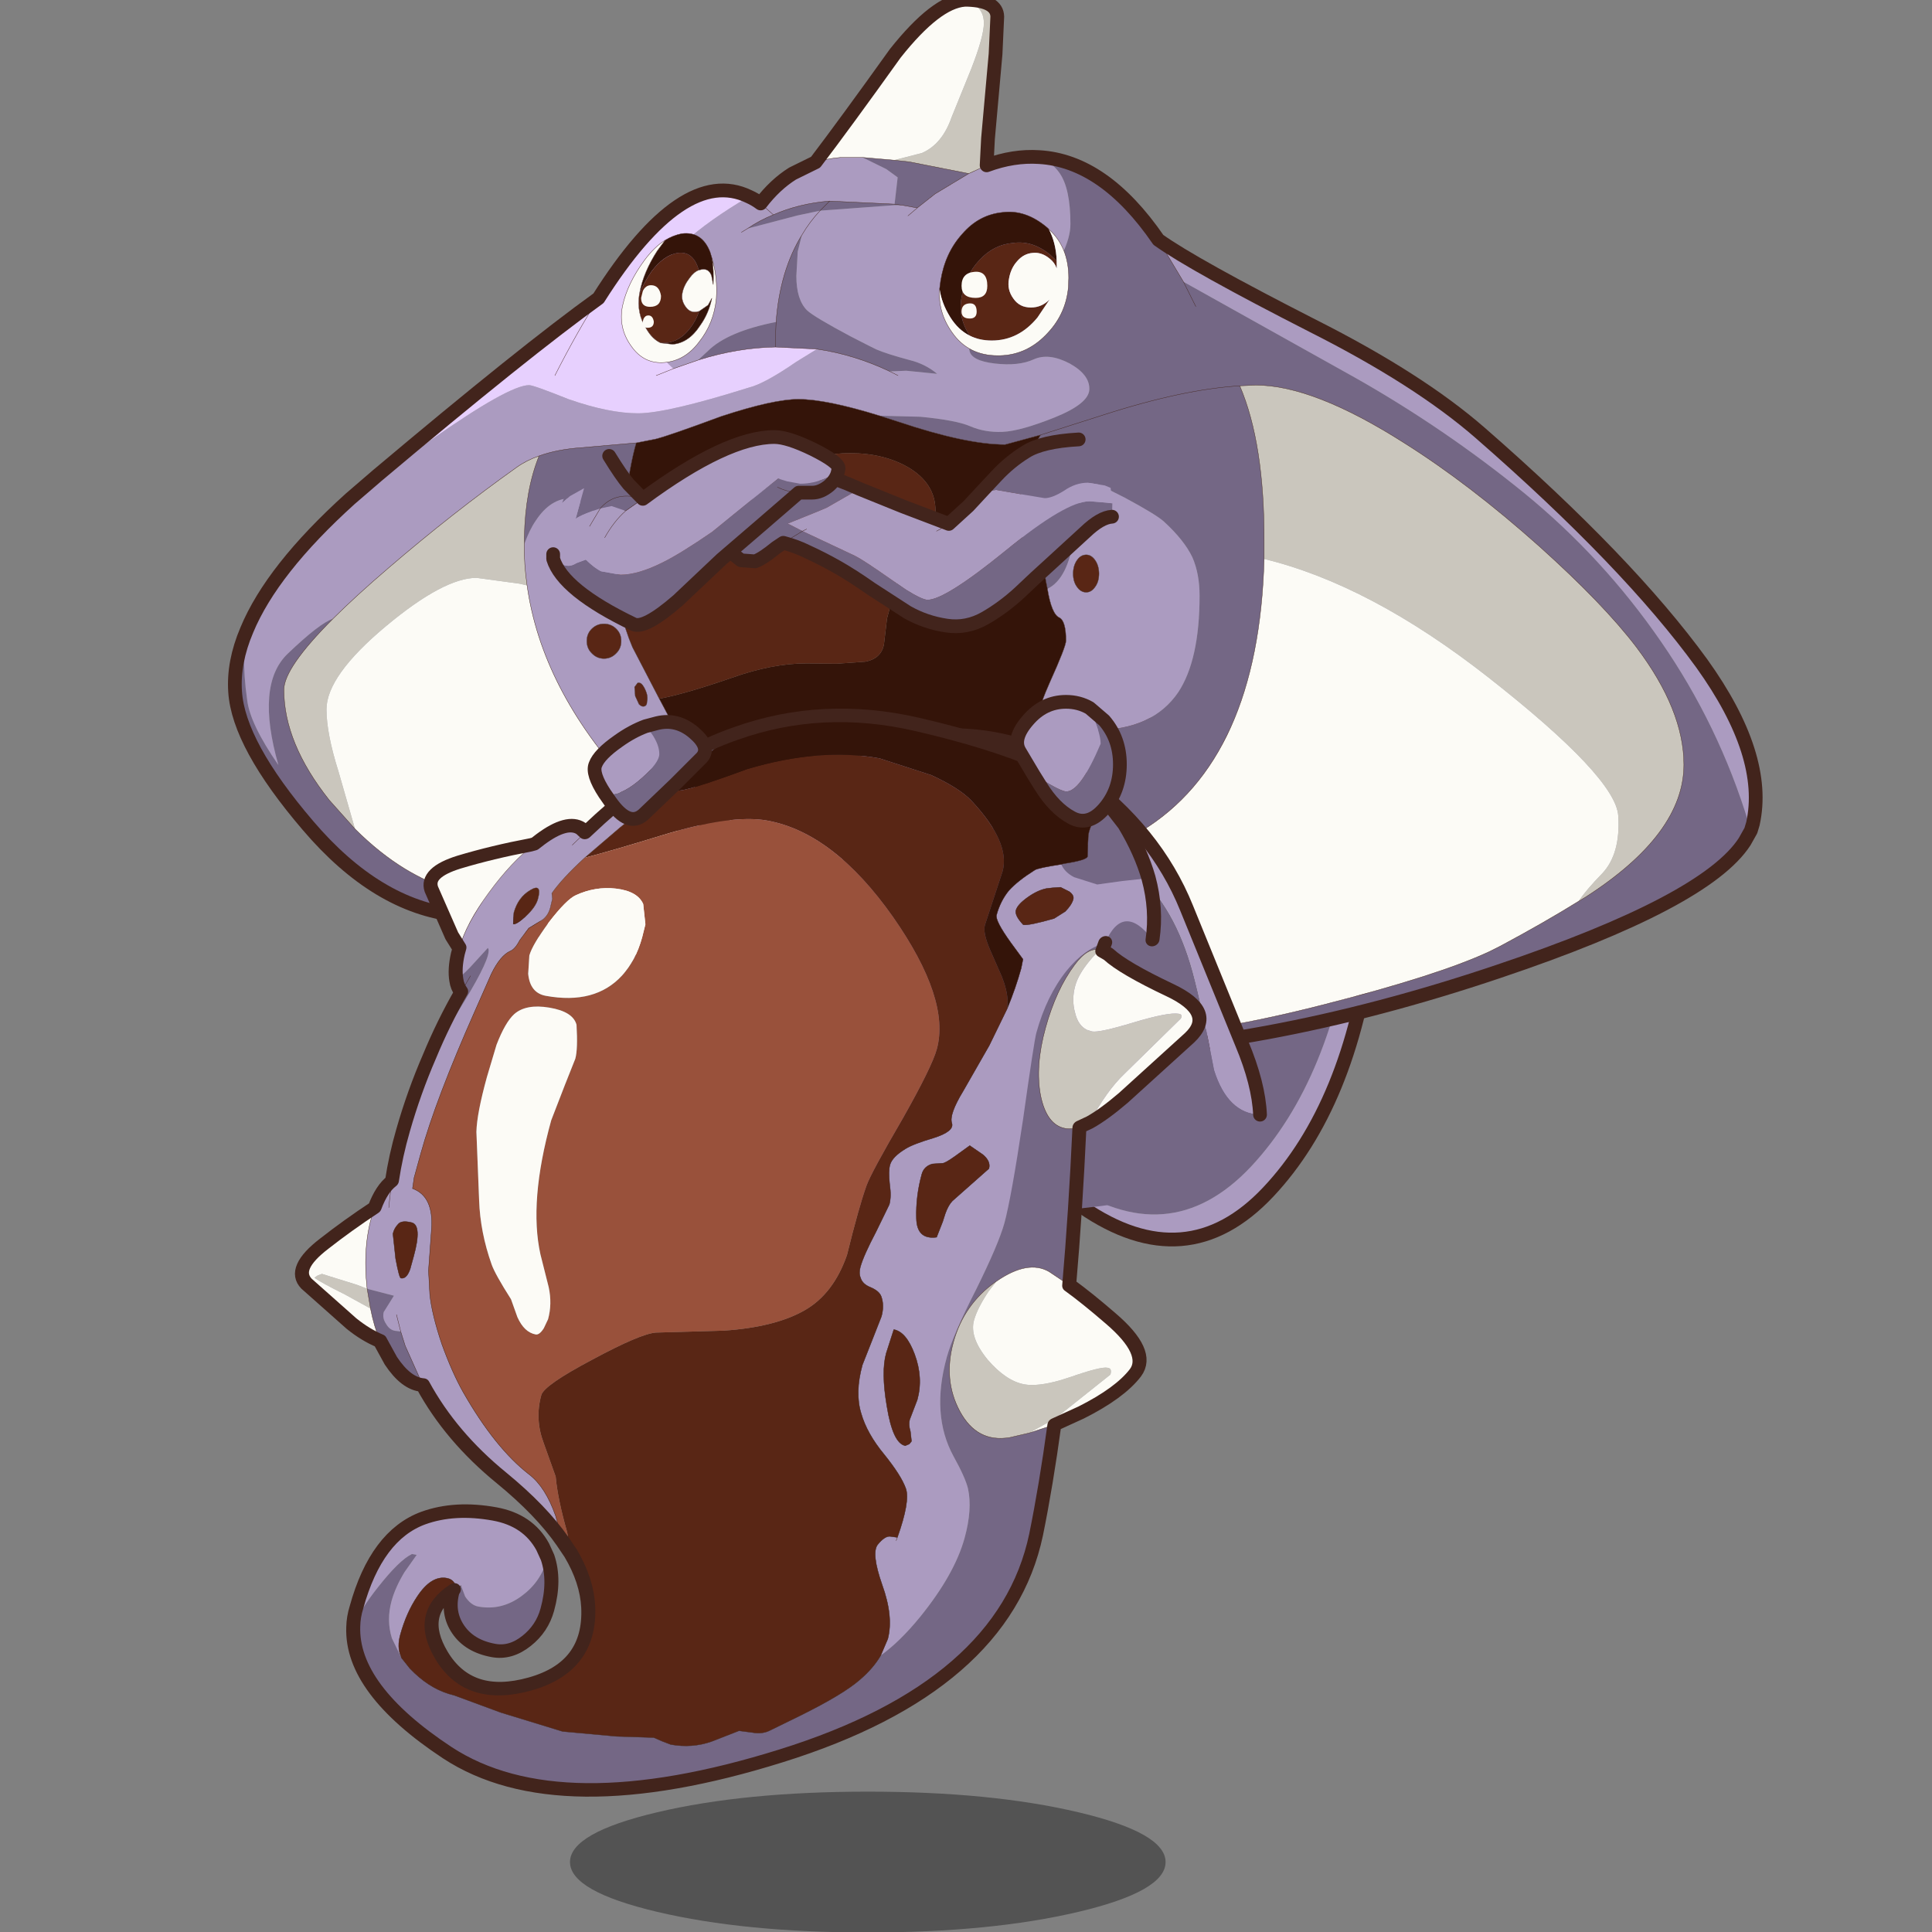 <svg xmlns:ffdec="https://www.free-decompiler.com/flash" xmlns:xlink="http://www.w3.org/1999/xlink" ffdec:objectType="frame" height="90" width="90" xmlns="http://www.w3.org/2000/svg"><rect width="100%" height="100%" fill="#808080" stroke="none"/><use ffdec:characterId="17" height="90.7" transform="translate(-.4 -.35)" width="90.85" xlink:href="#a"/><defs><g id="a" transform="translate(.4 .35)"><use ffdec:characterId="2" height="131" transform="matrix(.78 0 0 .692 -.39 -.346)" width="116.45" xlink:href="#b"/><use ffdec:characterId="16" height="282.4" transform="matrix(.32 0 0 .32 7.881 -.33)" width="231.95" xlink:href="#c"/></g><g id="o"><path d="M115.45 0v130H0V0h115.45" fill-opacity="0" fill-rule="evenodd" transform="translate(.5 .5)"/><path d="M115.45 0v130H0V0h115.45z" fill="none" stroke="#7d5235" stroke-linecap="round" stroke-linejoin="round" stroke-opacity="0" transform="translate(.5 .5)"/></g><g id="p" transform="translate(101.7 272.1)"><use ffdec:characterId="3" height="20.5" transform="translate(-43.35 -10.25)" width="86.7" xlink:href="#d"/><use ffdec:characterId="4" height="77.7" transform="translate(-14.95 -167.3)" width="89.8" xlink:href="#e"/><use ffdec:characterId="5" height="155.5" transform="translate(-93.15 -272.1)" width="223.4" xlink:href="#f"/><use ffdec:characterId="6" height="20.9" transform="translate(10.4 -240.2)" width="18.85" xlink:href="#g"/><use ffdec:characterId="7" height="18.8" transform="translate(-35.85 -237.1)" width="13.85" xlink:href="#h"/><use ffdec:characterId="8" height="29.2" transform="translate(-21.4 -208.1)" width="57.95" xlink:href="#i"/><use ffdec:characterId="9" height="29.35" transform="translate(-46.8 -208.45)" width="43.55" xlink:href="#j"/><use ffdec:characterId="10" height="71.1" transform="translate(-33.15 -165.05)" width="91.25" xlink:href="#k"/><use ffdec:characterId="11" height="164.15" transform="matrix(.983 .179 -.267 .967 -57.838 -178.523)" width="123.65" xlink:href="#l"/><use ffdec:characterId="12" height="19.3" transform="translate(20.75 -169.9)" width="16.95" xlink:href="#m"/><use ffdec:characterId="13" height="16.15" transform="translate(-40.75 -167)" width="18.05" xlink:href="#n"/></g><g id="e"><path d="M38.85-29.05q3.6 7.15 2 19.7-3.15 23.9-15.05 36.6-11.95 12.65-27.1 2.2Q-16.5 18.9-30.95 9.3q-7.25-4.9-11.1-9.5-1.5-2.6-1.75-5.1-1-8.65 11.3-20.65 12.3-11.9 29.7-11.9 17.35 0 33.3 4.1 5.15 1.3 8.35 4.7" fill="#746785" fill-rule="evenodd" transform="translate(44.9 38.85)"/><path d="M-42.05-.2q3.85 4.6 11.1 9.5Q-16.5 18.9-1.3 29.45q15.15 10.45 27.1-2.2 11.9-12.7 15.05-36.6 1.6-12.55-2-19.7Q45.5-21.9 43.4-5.7q-3.15 23.95-15.05 36.6-11.9 12.65-27.1 2.2l-29.6-20.15Q-38.6 6.1-42.05-.2" fill="#ab9bc0" fill-rule="evenodd" transform="translate(44.9 38.85)"/><path d="M2.85 38.65q3.45 6.3 13.7 13.15l29.6 20.15q15.2 10.45 27.1-2.2 11.9-12.65 15.05-36.6 2.1-16.2-4.55-23.35-3.2-3.4-8.35-4.7Q59.45 1 42.1 1 24.7 1 12.4 12.9.1 24.9 1.1 33.55q.25 2.5 1.75 5.1z" fill="none" stroke="#42241c" stroke-linecap="round" stroke-linejoin="round" stroke-width="2"/></g><g id="f"><path d="M9.6 50.05q-12.65 5-26.55 4.8-6.2-.1-11.95-1.65l-4.7-1.6q-4.85-1.95-9.35-5.1.4-9.8-5.1-19.9l-.85-1.6q3.75-.7 10.55-3.05 5.9-2.1 10.9-2.1l4.35.05 4.2-.3q2.3-.45 2.7-2.5l.45-3.8L-14.6 9q.8-2.45 2-4.3l2.35-3.4Q-8.7-1.2-8.7-2.4q0-3.9-3.9-6.25-3.6-2.1-8.55-2.1-4.45 0-8.8 1.9L-38.8-4.5q-2.75 1.35-5.15 3-2.25 1.6-3.2 2.8-4.3 5.2-7.6 5.2h-.3l.5-5.1.6-4.45q.8-6.2 1.7-9.2l2.8-.55q1.85-.45 9.55-3.3 7.6-2.5 11.25-2.5 4.05 0 11.8 2.4l2.8.9Q-4.2-12 1.45-12l5.15-1.4q-.95 1.5-1.65 3.6Q3.5-5.65 3.5-.95q0 2.5 1.55 4 1.85 1.8 2.4 5.2L7.6 9q.6 3.7 1.75 4.2.95.5.95 3.35 0 .85-2.35 6.05-1.35 3-1.95 5.55-.4 1.8-.4 3.4 0 7.3 1 11.4.9 3.65 3 7.1" fill="#341409" fill-rule="evenodd" transform="translate(111.7 77.75)"/><path d="M13.25 4.05q.75 0 1.3.8t.55 1.95q0 1.15-.55 1.9-.55.8-1.3.8-.8 0-1.35-.8-.55-.75-.55-1.9t.55-1.95q.55-.8 1.35-.8m-68.3 2.45h.3q3.3 0 7.6-5.2.95-1.2 3.2-2.8 2.4-1.65 5.15-3l8.85-4.35q4.35-1.9 8.8-1.9 4.95 0 8.55 2.1Q-8.7-6.3-8.7-2.4q0 1.2-1.55 3.7l-2.35 3.4q-1.2 1.85-2 4.3l-1.15 4.3-.45 3.8q-.4 2.05-2.7 2.5l-4.2.3-4.35-.05q-5 0-10.9 2.1-6.8 2.35-10.55 3.05l-3.9-7.5q-2.25-5.3-2.25-10.5v-.5m-.1 8.35q.7.7.7 1.75t-.7 1.75q-.75.8-1.8.8t-1.8-.8q-.7-.7-.7-1.75t.7-1.75q.75-.75 1.8-.75t1.8.75m4.4 9.35q.2.7.05 1.25 0 .55-.4.65-.35.1-.75-.3l-.55-1.2-.1-1.3.45-.6q.4-.1.7.3.35.45.6 1.2" fill="#592615" fill-rule="evenodd" transform="translate(111.7 77.75)"/><path d="m84.9 54.5 1-.6q14.35-9.2 14.35-19.3 0-7.95-6.9-17.1-4.75-6.25-14.1-14.65-10.2-9.1-19.65-15.05-13.25-8.45-21.65-8.45l-2.35.1q3.6 8.4 3.55 22.75v2.45q-.8 29.2-17.85 39.6-5.7 3.5-11.7 5.8-2.1-3.45-3-7.1-1-4.1-1-11.4 0-1.6.4-3.4 4 1.4 8.6 1.4 8.3 0 12.05-5.5 3.1-4.7 3.1-14.05 0-3.2-1.05-5.6-1.2-2.5-4.15-5.2-1.1-1-5.65-3.45l-4.55-2.3q-1.5 0-2.05 2.5l-.85 5.5Q10.6 7.55 7.6 9l-.15-.75q-.55-3.4-2.4-5.2-1.55-1.5-1.55-4 0-4.7 1.45-8.85.7-2.1 1.65-3.6L1.45-12q-5.65 0-15.5-3.3l-2.8-.9 5.95.15q5.25.5 7.3 1.4 2.1.9 4.65.8 2.6-.1 7.6-2.1 4.95-2 5.05-4.05.1-2.15-2.85-3.8-3.05-1.6-5.25-.6t-5.65.6q-3.45-.4-3.7-1.9-.35-1.6 2.35-2.1 2.65-.6 7.5-6.5t4.85-9.8q0-5.2-1.6-7.45-1-1.45-2.95-2.3 9.45.55 17.35 12.05l3.65 6.1 25.15 14.05Q65.5-14.3 77-4.95q11.45 9.35 19.9 21.6 8.45 12.2 12.8 26.5l.3 1.05-.9 1.6q-5.65 8.75-35.85 18.9Q38.4 76.45 8.2 76.75q-30.25.3-51.3-8.3-10.55-4.4-17.15-7.55-6.65-3.15-18.2-4.4-11.55-1.25-21.6-13.05-10.1-11.8-10.6-19.45-.3-4.3 1.7-9l-.4 3.55q-.05 3.1.45 6.6.4 3.5 4.55 9.5-3.35-11.7 1.35-16.2 4.65-4.45 6.6-5.1-7.15 7.15-7.15 10.35 0 7.75 6.6 16.05l3.75 4.2q3.5 3.5 7.25 5.8 5.75 3.5 17.75 7.05 11.95 3.55 24.8 9.3 12.9 5.65 29.9 6.95l29.75 1.3q12.75 0 31.5-4.8 16.65-4.25 24.1-7.7l1.7-.85q6.35-3.4 11.35-6.5M29.2-32.1l-1.8-3.6 1.8 3.6m-65.25-11.35q1.75-1.2 3.75-2 3.75-1.65 8.2-2l-1.4 1.4 1.4-1.4 9.45.45.45-3.9-1.65-1.2-3.45-1.7 4.6.4 2.25.25 8.6 1.7-4.9 2.95-2.6 2.05-2.2-.4h-1.1l-10.85.8-3.3.7-7.25 1.9m7.9.95-.6 2.4-.2 3.55q0 3.45 1.55 5 1 .95 6.35 3.8 3.5 1.8 3.75 1.9 1.5.65 4.85 1.55 2.25.55 4 2l-4.5-.45-2.4.1q-5.15-2.45-10.6-3.25l-6.05-.3q-5.55.1-11.25 1.9l1.4-1.3q2.85-2.85 9.95-4.25l-.1 2.5v1.15-1.15l.1-2.5q.55-7.45 3.75-12.65m14.6-4.35-1.1-.15 1.1.15m49.15 26.3q-8.3.5-19.9 4.25l-9.1 2.9 9.1-2.9q11.6-3.75 19.9-4.25m-87.85 8.3q-.9 3-1.7 9.2l-.6 4.45-2.3-2.35Q-60.2-4.2-61.7-4.2q-3.05 0-5.2 3.3-.9 1.3-1.65 3.4V1.45q.15-6.85 2.15-11.8 2.6-.95 6.15-1.2l8-.7" fill="#746785" fill-rule="evenodd" transform="translate(111.7 77.75)"/><path d="M-42.95 46.5q-5.4-3.7-10.35-9.05-12.75-13.9-14.85-28.95-.45-3.05-.4-6Q-67.8.4-66.9-.9q2.15-3.3 5.2-3.3 1.5 0 4.85 3.25l2.3 2.35-.5 5.1V7q0 5.2 2.25 10.5l3.9 7.5.85 1.6q5.5 10.1 5.1 19.9m-66-31.5q3.65-8.8 15.05-19.1l11.6-8.45q11.5-8.1 14.45-8.1.65 0 5.75 2.05 5.9 2.05 10.1 2.05 4.2 0 16.15-3.75 2.25-.55 6.9-3.75l3-1.85q5.45.8 10.6 3.25l2.4-.1 4.5.45q-1.75-1.45-4-2-3.35-.9-4.85-1.55-.25-.1-3.75-1.9-5.35-2.85-6.35-3.8-1.55-1.55-1.55-5l.2-3.55.6-2.4q1.15-1.95 2.65-3.55-1.5 1.6-2.65 3.55-3.2 5.2-3.75 12.65-7.1 1.4-9.95 4.25l-1.4 1.3-3.6 1.25q-12.35-11.35 11-25.05.9.4 1.7 1 2.1-2.75 4.65-4.35l3.35-1.65q1.75-.55 3.65-.7h3.2l3.45 1.7 1.65 1.2-.45 3.9-9.45-.45q-4.45.35-8.2 2-2 .8-3.75 2l-.9.55.9-.55 7.25-1.9 3.3-.7 10.85-.8h1.1l2.2.4 2.6-2.05 4.9-2.95 2.6-1.2q3.9-1.45 7.65-1.2 1.95.85 2.95 2.3 1.6 2.25 1.6 7.45 0 3.9-4.85 9.8t-7.5 6.5q-2.7.5-2.35 2.1.25 1.5 3.7 1.9 3.45.4 5.65-.6t5.25.6q2.95 1.65 2.85 3.8-.1 2.05-5.05 4.05-5 2-7.6 2.1-2.55.1-4.65-.8-2.05-.9-7.3-1.4l-5.95-.15q-7.75-2.4-11.8-2.4-3.65 0-11.25 2.5-7.7 2.85-9.55 3.3l-2.8.55-8 .7q-3.55.25-6.15 1.2-1.85.65-3.25 1.65Q-79-2.05-88.25 5.9q-4.85 4.15-8.15 7.45-1.95.65-6.6 5.1-4.7 4.5-1.35 16.2-4.15-6-4.55-9.5-.5-3.5-.45-6.6l.4-3.55m132.7-56.8q5.1 3.65 22.55 12.55Q61.65-21.5 70.6-13.7q21.55 18.8 32.25 33.55 9.65 13.45 7.45 23.35l-.3 1-.3-1.05q-4.35-14.3-12.8-26.5Q88.45 4.4 77-4.95q-11.5-9.35-24.45-16.7L27.4-35.7l-3.65-6.1m-57.9-5.3 1.85 1.65-1.85-1.65m20 25.05-1.2-.6 1.2.6m2.8-24.4-1.35 1.15 1.35-1.15M7.6 9q3-1.45 3.85-7.55l.85-5.5q.55-2.5 2.05-2.5l4.55 2.3Q23.45-1.8 24.55-.8q2.95 2.7 4.15 5.2 1.05 2.4 1.05 5.6 0 9.35-3.1 14.05-3.75 5.5-12.05 5.5-4.6 0-8.6-1.4.6-2.55 1.95-5.55 2.35-5.2 2.35-6.05 0-2.85-.95-3.35Q8.2 12.7 7.6 9m5.65-4.95q-.8 0-1.35.8t-.55 1.95q0 1.15.55 1.9.55.8 1.35.8.75 0 1.3-.8.55-.75.55-1.9t-.55-1.95q-.55-.8-1.3-.8m-64 20.15q-.25-.75-.6-1.2-.3-.4-.7-.3l-.45.6.1 1.3.55 1.2q.4.4.75.3.4-.1.4-.65.15-.55-.05-1.25m-4.4-9.35q-.75-.75-1.8-.75t-1.8.75q-.7.7-.7 1.75t.7 1.75q.75.8 1.8.8t1.8-.8q.7-.7.7-1.75t-.7-1.75" fill="#ab9bc0" fill-rule="evenodd" transform="translate(111.7 77.75)"/><path d="m-93.9-4.1 3.95-3.4q21.5-18.1 32.2-25.8 12.3-19.45 21.9-14.8-23.35 13.7-11 25.05l3.6-1.25q5.7-1.8 11.25-1.9l6.05.3-3 1.85q-4.65 3.2-6.9 3.75Q-47.8-16.55-52-16.55q-4.2 0-10.1-2.05-5.1-2.05-5.75-2.05-2.95 0-14.45 8.1L-93.9-4.1m36.15-29.2q-3.1 4.85-6.35 11.25 3.25-6.4 6.35-11.25m10.9 10.25-2.5 1 2.5-1" fill="#e7d0fe" fill-rule="evenodd" transform="translate(111.7 77.75)"/><path d="M84.9 54.5q1.2-1.75 3.45-4.05 2.7-2.85 2.35-8.4-.35-5.6-18.9-20.15Q54.6 8.4 39.15 4.65V2.2q.05-14.35-3.55-22.75l2.35-.1q8.4 0 21.65 8.45 9.45 5.95 19.65 15.05 9.35 8.4 14.1 14.65 6.9 9.15 6.9 17.1 0 10.1-14.35 19.3l-1 .6m-153.05-46-1.1-.25-6.25-.85q-4.75 0-13.15 7-8.7 7.25-8.7 12.15 0 3.5 1.75 9.05l2.4 8.35-3.75-4.2q-6.6-8.3-6.6-16.05 0-3.2 7.15-10.35 3.3-3.3 8.15-7.45Q-79-2.05-69.65-8.7q1.4-1 3.25-1.65-2 4.95-2.15 11.8V2.5q-.05 2.95.4 6m63.7-85.25H-4Q.25-76.6.3-74.3l-.25 5.45-1.1 12.3-.2 3.9-2.6 1.2-8.6-1.7-2.25-.25 4.05-1.05q2.95-1.3 4.3-5.2l2.9-7.15q1.8-4.65 1.8-6.55 0-1.7-1.2-2.55l-1.6-.85" fill="#cac6bd" fill-rule="evenodd" transform="translate(111.7 77.75)"/><path d="M39.15 4.65Q54.6 8.4 71.8 21.9q18.55 14.55 18.9 20.15.35 5.55-2.35 8.4-2.25 2.3-3.45 4.05-5 3.1-11.35 6.5l-1.7.85q-7.45 3.45-24.1 7.7-18.75 4.8-31.5 4.8l-29.75-1.3q-17-1.3-29.9-6.95-12.85-5.75-24.8-9.3-12-3.55-17.75-7.05-3.75-2.3-7.25-5.8l-2.4-8.35q-1.75-5.55-1.75-9.05 0-4.9 8.7-12.15 8.4-7 13.15-7l6.25.85 1.1.25q2.1 15.05 14.85 28.95 4.95 5.35 10.35 9.05 4.5 3.15 9.35 5.1l4.7 1.6q5.75 1.55 11.95 1.65 13.9.2 26.55-4.8 6-2.3 11.7-5.8 17.05-10.4 17.85-39.6m-65.3-57.75q4.3-5.65 11.6-15.85 5.95-7.5 10.1-7.8l1.6.85q1.2.85 1.2 2.55 0 1.9-1.8 6.55l-2.9 7.15q-1.35 3.9-4.3 5.2l-4.05 1.05-4.6-.4h-3.2q-1.9.15-3.65.7" fill="#fcfbf6" fill-rule="evenodd" transform="translate(111.7 77.75)"/><path d="m196.6 132.25 1-.6q14.35-9.2 14.35-19.3 0-7.95-6.9-17.1-4.75-6.25-14.1-14.65-10.2-9.1-19.65-15.05-13.25-8.45-21.65-8.45l-2.35.1q3.6 8.4 3.55 22.75v2.45q-.8 29.2-17.85 39.6-5.7 3.5-11.7 5.8-12.65 5-26.55 4.8-6.2-.1-11.95-1.65l-4.7-1.6q-4.85-1.95-9.35-5.1-5.4-3.7-10.35-9.05-12.75-13.9-14.85-28.95-.45-3.05-.4-6V79.2q.15-6.85 2.15-11.8 2.6-.95 6.15-1.2l8-.7 2.8-.55q1.85-.45 9.55-3.3 7.6-2.5 11.25-2.5 4.05 0 11.8 2.4l2.8.9q9.85 3.3 15.5 3.3l5.15-1.4 9.1-2.9q11.6-3.75 19.9-4.25M18.5 121.7q3.5 3.5 7.25 5.8 5.75 3.5 17.75 7.05 11.95 3.55 24.8 9.3 12.9 5.65 29.9 6.95l29.75 1.3q12.75 0 31.5-4.8 16.65-4.25 24.1-7.7l1.7-.85q6.35-3.4 11.35-6.5m-57.5-90.2 1.8 3.6M75.65 34.3q1.75-1.2 3.75-2l-1.85-1.65m-1.9 3.65-.9.55m17.65-10.9h-3.2q-1.9.15-3.65.7m.65 7.05 1.4-1.4q-4.45.35-8.2 2m13-8.35 4.6.4 2.25.25 8.6 1.7 2.6-1.2M86.2 31.7q-1.5 1.6-2.65 3.55-3.2 5.2-3.75 12.65l-.1 2.5v1.15q-5.55.1-11.25 1.9l-3.6 1.25-2.5 1m34-.6 1.2.6m-.5-24.95 1.1.15 2.2.4 2.6-2.05 4.9-2.95M99 32.45l1.35-1.15m-12.75-1 9.45.45M15.3 91.1q-7.15 7.15-7.15 10.35 0 7.75 6.6 16.05l3.75 4.2m116.95-85.75 3.65 6.1m-21.4 63.85q-.4 1.8-.4 3.4 0 7.3 1 11.4.9 3.65 3 7.1m-3-63.45q-.95 1.5-1.65 3.6-1.45 4.15-1.45 8.85 0 2.5 1.55 4 1.85 1.8 2.4 5.2l.15.75q.6 3.7 1.75 4.2.95.5.95 3.35 0 .85-2.35 6.05-1.35 3-1.95 5.55m7.25-24.1q.75 0 1.3.8t.55 1.95q0 1.15-.55 1.9-.55.8-1.3.8-.8 0-1.35-.8-.55-.75-.55-1.9t.55-1.95q.55-.8 1.35-.8m-39.2-29.95q5.45.8 10.6 3.25m-10.6-3.25-6.05-.3m-16.9 51.2.85 1.6q5.5 10.1 5.1 19.9M47.6 55.7q3.25-6.4 6.35-11.25m5.5 21.05q-.9 3-1.7 9.2l-.6 4.45-.5 5.1v.5q0 5.2 2.25 10.5l3.9 7.5M45.3 67.4q-1.85.65-3.25 1.65-9.35 6.65-18.6 14.6-4.85 4.15-8.15 7.45m41.25 1.5q.7.7.7 1.75t-.7 1.75q-.75.8-1.8.8t-1.8-.8q-.7-.7-.7-1.75t.7-1.75q.75-.75 1.8-.75t1.8.75m4.4 9.35q.2.7.05 1.25 0 .55-.4.65-.35.1-.75-.3l-.55-1.2-.1-1.3.45-.6q.4-.1.7.3.35.45.6 1.2" fill="none" stroke="#42241c" stroke-linecap="round" stroke-linejoin="round" stroke-width=".05"/><path d="m221.7 121.95-.9 1.6q-5.65 8.75-35.85 18.9-34.85 11.75-65.05 12.05-30.25.3-51.3-8.3-10.55-4.4-17.15-7.55-6.65-3.15-18.2-4.4Q21.7 133 11.65 121.2q-10.1-11.8-10.6-19.45-.3-4.3 1.7-9 3.65-8.8 15.05-19.1l3.95-3.4q21.5-18.1 32.2-25.8 12.3-19.45 21.9-14.8.9.4 1.7 1 2.1-2.75 4.65-4.35l3.35-1.65Q89.85 19 97.15 8.8q5.95-7.5 10.1-7.8h.45q4.25.15 4.3 2.45l-.25 5.45-1.1 12.3-.2 3.9q3.9-1.45 7.65-1.2 9.45.55 17.35 12.05 5.1 3.65 22.55 12.55 15.35 7.75 24.3 15.55 21.55 18.8 32.25 33.55 9.65 13.45 7.45 23.35l-.3 1z" fill="none" stroke="#42241c" stroke-linecap="round" stroke-linejoin="round" stroke-width="2"/></g><g id="g"><path d="M-4.95 7.55q-1.75-2.6-1.2-5.6.55-3.25 2.6-5.4 2.05-2.25 4.9-2.5Q4.2-6.35 6.8-4.2l.9.85v1.1q-.3-.85-1-1.4-1.2-1-2.5-.85-1.3.1-2.25 1.2Q1-2.25.75-.7.45.85 1.4 2.15q.9 1.3 2.55 1.3 1.55 0 2.7-1.15L4.9 4.9Q2.15 8.25-1.75 8.25q-1.8 0-3.2-.7" fill="#592615" fill-rule="evenodd" transform="translate(9.4 10.45)"/><path d="M-9.35.75-9.2-.4q.65-4.1 3.15-6.85 2.4-2.8 5.85-3.15 3.4-.45 6.55 2.25l.2.2Q7.6-6 7.7-3.35l-.9-.85Q4.2-6.35 1.35-5.95q-2.85.25-4.9 2.5-2.05 2.15-2.6 5.4-.55 3 1.2 5.6-1.7-.85-2.85-2.7-1.25-2-1.55-4.1" fill="#341409" fill-rule="evenodd" transform="translate(9.4 10.45)"/><path d="M6.55-7.95q2.9 2.6 2.9 7.1L9.4.5q-.35 3.8-2.95 6.6-2.95 3.25-7 3.35H-.9q-4.3 0-6.65-3.4-2.05-2.9-1.8-6.3.3 2.1 1.55 4.1 1.15 1.85 2.85 2.7 1.4.7 3.2.7 3.9 0 6.65-3.35l1.75-2.6Q5.5 3.45 3.95 3.45q-1.65 0-2.55-1.3Q.45.85.75-.7 1-2.25 1.95-3.3 2.9-4.4 4.2-4.5q1.3-.15 2.5.85.7.55 1 1.4v-1.1Q7.6-6 6.55-7.95" fill="#fcfbf6" fill-rule="evenodd" transform="translate(9.4 10.45)"/><path d="m.05 11.2.15-1.15q.65-4.1 3.15-6.85Q5.75.4 9.2.05q3.4-.45 6.55 2.25l.2.2q2.9 2.6 2.9 7.1l-.05 1.35q-.35 3.8-2.95 6.6-2.95 3.25-7 3.35H8.5q-4.3 0-6.65-3.4-2.05-2.9-1.8-6.3z" fill="none" stroke="#42241c" stroke-linecap="round" stroke-linejoin="round" stroke-width=".05"/><path d="M-4.1 2.05q-2.05 0-2.05-1.75 0-1.9 1.9-2.05Q-2.4-1.9-2.4.3q0 1.75-1.7 1.75m-.85 3q-1.2 0-1.2-1 0-1.1 1.1-1.2 1.1-.1 1.1 1.2 0 1-1 1" fill="#fcfbf6" fill-rule="evenodd" transform="translate(9.4 10.45)"/></g><g id="h"><path d="M-4.35-.55q.6-1.6 1.8-3.35 1.8-2.35 3.8-2.65 2-.25 2.85 1.9l.2.6q-.7.25-1.35 1.15Q2.1-1.8 1.9-.7q-.2 1.05.45 1.95.6.9 1.55.8l.45-.1Q3.9 3.3 3 4.45q-1.45 1.9-3.5 2.1h-.75q-1.2-.55-2.05-2-1.5-2.3-1.05-5.1" fill="#592615" fill-rule="evenodd" transform="translate(6.95 9.4)"/><path d="m4.3-4.05-.2-.6q-.85-2.15-2.85-1.9-2 .3-3.8 2.65-1.2 1.75-1.8 3.35l.05-.25q.55-2.95 2.55-6.05L-.6-8.4q1.15-.7 2.4-.95 2.95-.4 4.15 2.7l.3 1q.25 1.75.15 3.7l-.25-1.3q-.4-1.05-1.4-.9l-.45.1m-5.55 10.6h.75q2.05-.2 3.5-2.1.9-1.15 1.35-2.5l1.3-.9.55-1Q5.75 2.25 4.5 4 2.85 6.55.5 6.75l-1.75-.2" fill="#341409" fill-rule="evenodd" transform="translate(6.95 9.4)"/><path d="m4.3-4.05.45-.1q1-.15 1.4.9l.25 1.3q.1-1.95-.15-3.7.8 2.65.6 5.75-.35 3.6-2.5 6.3Q2.3 9.15-.7 9.4T-5.55 7q-1.9-2.65-1.25-5.85.7-3.25 3.2-6.65 1.45-1.95 3-2.9l-1.15 1.55q-2 3.1-2.55 6.05l-.05.25q-.45 2.8 1.05 5.1.85 1.45 2.05 2l1.75.2q2.35-.2 4-2.75Q5.75 2.25 6.2.05l-.55 1-1.3.9-.45.1q-.95.1-1.55-.8Q1.7.35 1.9-.7q.2-1.1 1.05-2.2.65-.9 1.35-1.15" fill="#fcfbf6" fill-rule="evenodd" transform="translate(6.95 9.4)"/><path d="m11.25 5.35.45-.1q1-.15 1.4.9l.25 1.3q.1-1.95-.15-3.7l-.3-1Q11.7-.35 8.75.05 7.5.3 6.35 1L5.2 2.55q-2 3.1-2.55 6.05l-.05.25q-.45 2.8 1.05 5.1.85 1.45 2.05 2l1.75.2q2.35-.2 4-2.75 1.25-1.75 1.7-3.95l-.55 1-1.3.9-.45.1q-.95.1-1.55-.8-.65-.9-.45-1.95.2-1.1 1.05-2.2.65-.9 1.35-1.15m1.95-1.6q.8 2.65.6 5.75-.35 3.6-2.5 6.3-2.05 2.75-5.05 3T1.4 16.4Q-.5 13.75.15 10.55q.7-3.25 3.2-6.65 1.45-1.95 3-2.9" fill="none" stroke="#42241c" stroke-linecap="round" stroke-linejoin="round" stroke-width=".05"/><path d="M-1.2-.3q0 1.6-1.6 1.6-1.3 0-1.3-1.3l.25-1q.4-.85 1.2-.85 1.2 0 1.45 1.55m-1.05 3.75q0 .9-.9.9-.75 0-.75-.75l.15-.55q.25-.5.7-.5.65 0 .8.9" fill="#fcfbf6" fill-rule="evenodd" transform="translate(6.95 9.4)"/></g><g id="i"><path d="m8.95-5.95 2.15-2.3q1.95-2.1 4.3-3.55 2.35-1.5 7.7-1.8 3.7 2.8 4.65 7.05l-.85-.35-2.45-.4q-1.8 0-3.45 1.15-1.75 1.1-2.85 1.1l-3.6-.6-3.45-.6-2.15.3m19 3.6q-1.65.1-3.9 2.25l-4.8 4.4q-2.5 2.25-4.8 4.45Q12.1 10.9 9.5 12.4q-2.7 1.55-5.65 1.1-3.05-.45-5.7-1.95l-5.25-3.4Q-9.8 6.25-12 5t-4.5-2.3q-1.5-.75-3.4-1.25l-1.05.7q-1.95 1.6-3.05 2L-26.05 4l-1.4-1.1Q-28 2.25-28 .6q0-2 1.1-3.95 1.05-1.8 2.8-3.15l3.1-2.25 2.95-.45q2.45 0 7.5 2.05l1.75.75-4.8 2.75q-.65.3-5.65 2.3l2.15 1.1 7.65 3.6q1.2.6 5.05 3.3L-2 8.3Q.35 9.75 1.1 9.75q2.55 0 11.35-7.15 8.8-7.2 12.25-7.2l2.4.2.9.1-.05 1.95m-47.85 3.8 2.8-1.7-2.8 1.7" fill="#746785" fill-rule="evenodd" transform="translate(29 14.6)"/><path d="m8.95-5.95 2.15-.3 3.45.6 3.6.6q1.1 0 2.85-1.1 1.65-1.15 3.45-1.15l2.45.4.85.35L28-4.3l-.9-.1-2.4-.2q-3.45 0-12.25 7.2Q3.65 9.75 1.1 9.75.35 9.75-2 8.3l-2.4-1.65q-3.85-2.7-5.05-3.3l-7.65-3.6-2.15-1.1q5-2 5.65-2.3l4.8-2.75 6.3 2.55L3.15-1.7l1.05.4 2.85-2.6 1.9-2.05M2.4-.25Q3.3-.7 4.2-1.3q-.9.6-1.8 1.05m-18.9-.3-.6.3.6-.3" fill="#ab9bc0" fill-rule="evenodd" transform="translate(29 14.6)"/><path d="M33.2 13.3q-.9.6-1.8 1.05m-19.5 0-2.8 1.7m2.8-1.7.6-.3" fill="none" stroke="#42241c" stroke-linecap="round" stroke-linejoin="round" stroke-width=".05"/><path d="M52.1 1q-5.35.3-7.7 1.8-2.35 1.45-4.3 3.55l-2.15 2.3-1.9 2.05-2.85 2.6-1.05-.4-5.65-2.15-6.3-2.55-1.75-.75Q13.4 5.4 10.95 5.4L8 5.85 4.9 8.1q-1.75 1.35-2.8 3.15Q1 13.2 1 15.2q0 1.65.55 2.3l1.4 1.1 2.05.15q1.1-.4 3.05-2l1.05-.7q1.9.5 3.4 1.25 2.3 1.05 4.5 2.3 2.2 1.25 4.9 3.15l5.25 3.4q2.65 1.5 5.7 1.95 2.95.45 5.65-1.1 2.6-1.5 4.95-3.65 2.3-2.2 4.8-4.45l4.8-4.4q2.25-2.15 3.9-2.25" fill="none" stroke="#42241c" stroke-linecap="round" stroke-linejoin="round" stroke-width="2"/></g><g id="j"><path d="m-20.8 3.35.55.8q.6.9 1.7.9.5 0 1.15-.4l1.35-.5q1.35 1.3 2.25 1.7l2.8.5q2.55 0 6.15-1.8Q-2.15 3.2 2.35.1l5.6-4.55 4-3.2 1.3.4 1.9.35q1.95 0 3.85-.85.95-.4 1.65-.9-.2 1.05-1.25 2-1.25 1.05-2.5 1.05h-1.95l-5.2 4.5L3.7 4.1l-6.35 6q-4.85 4.2-6.45 3.45-10.3-4.95-11.7-9.5v-.7M-7.75-4.7l-2.5 1.75-2.05-.7-1.65.35q2.25-2.65 6.2-1.4-3.95-1.25-6.2 1.4l-1.05.35q-1.95.7-2.5 1.15v-.1l1.2-4.35-2.05 1.15-1.15 1q1.9-5.2 6.85-6.85Q-10.9-8.1-9.8-6.8l2.05 2.1m19.6-1.7q1.1.55 2.25.7l.85.1-.85-.1q-1.15-.15-2.25-.7" fill="#746785" fill-rule="evenodd" transform="translate(21.8 14.7)"/><path d="M20.65-8.65q-.7.5-1.65.9-1.9.85-3.85.85l-1.9-.35-1.3-.4-4 3.2L2.35.1q-4.5 3.1-7.2 4.45-3.6 1.8-6.15 1.8l-2.8-.5q-.9-.4-2.25-1.7l-1.35.5q-.65.4-1.15.4-1.1 0-1.7-.9l-.55-.8q.15-3.7.95-6.5l.35-.95 1.15-1 2.05-1.15-1.2 4.35v.1q.55-.45 2.5-1.15l1.05-.35 1.65-.35 2.05.7 2.5-1.75q12.2-9 19.15-9 1.95 0 5.65 1.8 3.7 1.85 3.7 2.75l-.1.5M-13.3.95q1.35-2.4 3.05-3.9-1.7 1.5-3.05 3.9M-15.5-.7l1.55-2.6-1.55 2.6" fill="#ab9bc0" fill-rule="evenodd" transform="translate(21.8 14.7)"/><path d="m14.05 10-2.5 1.75q-1.7 1.5-3.05 3.9M36.75 9.1 35.9 9q-1.15-.15-2.25-.7M14.05 10q-3.95-1.25-6.2 1.4L6.3 14" fill="none" stroke="#42241c" stroke-linecap="round" stroke-linejoin="round" stroke-width=".05"/><path d="m42.45 6.05.1-.5q0-.9-3.7-2.75Q35.15 1 33.2 1q-6.95 0-19.15 9L12 7.9q-1.1-1.3-2.85-4.15M1 18.05v.7q1.4 4.55 11.7 9.5 1.6.75 6.45-3.45l6.35-6 6.05-5.2 5.2-4.5h1.95q1.25 0 2.5-1.05 1.05-.95 1.25-2" fill="none" stroke="#42241c" stroke-linecap="round" stroke-linejoin="round" stroke-width="2"/></g><g id="k"><path d="M-44.05 9.15q-.8-4.1-.4-8.6 1-14.5 10.2-23 9.2-8.6 25.4-11.75Q7.3-37.3 18.4-29.15q11.05 8.1 15.55 19.25L42 9.85q2.45 5.85 2.65 10.35-4.7-.15-6.7-6.5-1.7-9.1-3.1-14.3-2.6-9.45-8.15-14.3-7.4-6.5-21.6-6.5-17.45 0-32.65 11.3-11.2 8.3-16.5 19.25" fill="#ab9bc0" fill-rule="evenodd" transform="translate(45.6 36.05)"/><path d="M-44.05 9.15q5.3-10.95 16.5-19.25 15.2-11.3 32.65-11.3 14.2 0 21.6 6.5 5.55 4.85 8.15 14.3 1.4 5.2 3.1 14.3 2 6.35 6.7 6.5.05 2.1-.35 3.9-1.3 5.7-15.9 8.35-14.65 2.6-34.5 2.6t-29.6-10q-6.75-6.9-8.35-15.9" fill="#746785" fill-rule="evenodd" transform="translate(45.6 36.05)"/><path d="M90.25 56.25q-.2-4.5-2.65-10.35l-8.05-19.75Q75.05 15 64 6.9 52.9-1.25 36.75 1.85 20.55 5 11.35 13.6q-9.2 8.5-10.2 23-.4 4.5.4 8.6" fill="none" stroke="#42241c" stroke-linecap="round" stroke-linejoin="round" stroke-width="2"/></g><g id="l"><path d="M43.15-27.55q2.75 12.25 4.7 22.9l-3.35-1.4q-3.45-1.2-7.05 2.75l-.1.1q-3.6 4.05-3.6 9.75t3.6 9.75q3.65 4.1 8.05 2.45l2.55-1.15 3.25-1.85Q52.4 24.7 52.9 32q1.4 22.55-27.35 38.35-28.7 15.8-47.2 8.25Q-37.7 72-39.8 63q.4-2.85 1.95-6.3 1.95-4.45 3.5-5.65h.7l-1.05 2.8q-.7 2.4-.7 4.45 0 2.9 1.5 5.35l2.1 2.55 1.6 1.3.85.55q3.25 2 6.45 2.15l7.25 1.25 9.45 1.1 7.8-.7 5.3-.8 1.3.3 1.35.25q3.15 0 5.65-1.5l3.45-2.25 2-.1q1.45 0 2.4-.8l3.8-3q5.05-4.05 6.8-6.5 1.5-2.05 2.05-4.1 2.15-2.45 4.05-6.55 3.2-7 3.2-12.45 0-4.35-1.45-7.2-.8-1.5-3.3-4.25-4.8-5.35-4.8-14 0-3.4 1.5-10.5 1.4-7.1 1.4-10.25 0-3.75-1.4-15.3-1.5-11.55-1.5-12.8 0-5.6 1.85-9.7 1.65-3.6 4.35-5l-.1 1.2-.25-.05q-1.9-.2-3.1 2.8-1.65 4.05-1.65 9.8 0 5.75 1.95 9.85 2 4.05 4.75 4.05.9 0 1.95-.55M-15.1 48q2 3.1 2 7.5 0 2.85-1.7 5-1.75 2.25-4.3 2.25-3.55 0-5.8-2.1t-2.25-5.25l.1-.3.45-.45.4-.35 1 1.45q1.15 1.1 2.25 1.1 3.45 0 5.7-2.65 2.15-2.5 2.15-5.9V48m-24.3-21.45q-2.4.25-5.45-2.65l-2.3-2.55q-1.45-2-2.6-4.4l-1.2-2.65-.05-.1 4.05.3-.8 2.6q0 .9.8 1.65.7.75 1.5.75l.85-.05 1.2 1.95 4 5.15m-11.85-47.3q.65-5.15 1.95-10.05-.75-.65-1.15-1.6.6-.7 1.45-2.15l1.75-3.25q.3.2.3 1.1 0 2.6-2.7 10.95l-1.6 5M-33.9-62.9q5.95-7.75 13.25-12.1l-.8.8q-1.95 2.2-4.15 5.75l-2.25 2.9-1.7 2.2-.2-.1-1.3-.45q-.95 0-2.85 1m69.55-10.95 2.05 1.7q3.4 3.5 5.5 7.1l-3.6 1.1-3.4 1.15-3.55-.45q-1.5-.45-2.3-1.5l.3-.15q3.1-1.1 3.1-1.65l-.4-1.65Q33-69.65 33-70.1q0-2.05.95-2.9l1.7-.85m-84.25 40.5-.7 2.55.7-2.55" fill="#746785" fill-rule="evenodd" transform="translate(61.85 82.1)"/><path d="M-39.8 63q-.35-1.4-.3-2.85 0-10.85 5.95-14.55 4-2.45 9.9-2.45 4.95 0 8.05 3.45l1.1 1.4v.3q0 3.4-2.15 5.9-2.25 2.65-5.7 2.65-1.1 0-2.25-1.1l-1-1.45-.4.35-.65-.55q-.5-.5-1.25-.5-2.3 0-3.45 3.4-.9 2.6-.9 5.9 0 1.9.9 3.05l.15.25-2.1-2.55q-1.5-2.45-1.5-5.35 0-2.05.7-4.45l1.05-2.8h-.7q-1.55 1.2-3.5 5.65-1.55 3.45-1.95 6.3m26.2-17.7q-4.2-3.85-11.1-7.5-8.75-4.6-14.7-11.25l-4-5.15-1.2-1.95-.85.05q-.8 0-1.5-.75-.8-.75-.8-1.65l.8-2.6-4.05-.3q-2.35-6.05-2.15-11.1l.05-.75q.25-2.85 1.4-4.25-.45-3.75-.4-7.55.05-5.75.85-11.3l1.6-5q2.7-8.35 2.7-10.95 0-.9-.3-1.1L-49-34.55q-.85 1.45-1.45 2.15-.7-1.55-.8-3.8v-.85q0-3.7 2-8.7 1.95-4.95 4.55-8.2l.65-.8q3-3.55 5.3-2.6l.75.45 1.55-2.35 2.55-3.65q1.9-1 2.85-1l1.3.45.2.1-3.75 4.85-3.8 5.25q-2.4 3.6-3.25 5.95l.3.75.05 1.4q0 1.1-.6 1.85l-1.65 1.6-.8 1.95q-.3 1.4-.9 1.8-1.25.9-1.8 3.8l-.85 5.65q-2.1 13.75-2.1 21.95v3.6l.2 1.6q3.3.55 4.25 5.3l1.2 6.05 1.1 3.35q1.05 2.8 3.65 6.85 2.55 3.8 4.9 6.35 6.65 7.15 12.5 10.05 2.75 1.35 5.3 5.2l2 3.5M43.2-65.05q2.4 4.25 2.95 8.7-5.6-4.7-6.55 1.7-2.7 1.4-4.35 5-1.85 4.1-1.85 9.7 0 1.25 1.5 12.8 1.4 11.55 1.4 15.3 0 3.15-1.4 10.25-1.5 7.1-1.5 10.5 0 8.65 4.8 14 2.5 2.75 3.3 4.25 1.45 2.85 1.45 7.2 0 5.45-3.2 12.45-1.9 4.1-4.05 6.55l.35-2.55q-.05-3.35-2.9-7.6-2.8-4.25-2.2-5.65.65-1.4 1.4-1.5l1.1-.05q.4-5.5-.7-7.2-1.15-1.75-4.4-4.35-3.25-2.55-4.85-5.3-1.7-2.8-1.7-6.95l.4-3.7.4-3.75q0-1.65-.8-2.85-.5-.75-1.9-1.05-1.25-.25-1.75-1.1-.45-.6-.45-1.55 0-1.7.85-5.5l.8-4.2q0-1.2-.75-2.95-.7-1.8-.7-2.75 0-1.2 1.55-2.7.9-.9 3.55-2.3 2.7-1.5 2-2.6-.75-1.15.35-4.9l1.9-7.2 1.1-5.75q.4-3.2.4-6.15l-.1-1.35-2.35-2.05q-3.1-2.75-3.1-3.6 0-2.15.8-3.85.85-1.6 2.85-3.6.4-.4 3.5-1.5.8 1.05 2.3 1.5l3.55.45 3.4-1.15 3.6-1.1m-14 4.15q-1.2.5-2.3 1.75-1.15 1.3-1.15 2.15 0 .8 1.6 1.9.8 0 4.1-1.7l1.3-1.3q.65-1.1.65-1.95 0-.6-.85-1l-1.4-.4-1.15.3-.8.25M27.3-8.05v-.05l.25-2.35.05-1.25q.1-1.25.5-1.95l3.9-5.6q0-1.1-1.4-1.85l-2.2-.95-1.7 1.95q-1.15 1.3-1.5 1.3l-1.35.35q-1.1.55-1.1 1.75 0 3.3.95 6.45.9 3.1 3.6 2.2M24.7 9.9q0 2.8 2.15 7.55 2.3 5.2 4.15 5.2l.5-.35.2-.45-.55-1.4q-.55-.9-.55-1.65l.3-3.05q0-3.3-2.15-6.45-2.05-3-3.9-3l-.15 3.6m8.7 26.6.05-.5-.05.5M-38-56.9l-1.35 2.15L-38-56.9m-5.5 9.7q-1.45 1.35-1.45 3.65l.35 1.65q.45.05 1.45-1.4 1.05-1.6 1.05-2.8 0-2.45-1.4-1.1m-6 52.85 1.35 3.5q1.25 2.65 1.5 2.65.85 0 .95-1.55v-1.9q0-4.7-1.6-4.8-1.55-.1-1.85.6-.4.7-.35 1.5M-51.1 2l-.25-1.45-.35-2.45.35 2.45.25 1.45m5.25 15.15 1.25 2.3-1.25-2.3" fill="#ab9bc0" fill-rule="evenodd" transform="translate(61.85 82.1)"/><path d="M-27.05 55.1q-4.3 4.4.8 9.7 5.65 5.85 13.6 1.8 7.95-4.05 5.2-12.6-1.2-3.7-4.55-7.2l-1.3-2.9q-2.65-4.55-3.8-7.7l-3-4.5q-2.2-3.2-2.2-6.8 0-1.5 5.85-6.45 5.7-4.9 7.85-5.5L.9 10.9q7.15-1.85 10.65-5.05 3.4-3.1 3.8-9-.2-7.05.05-10.45.15-2 2.5-10.6Q20-32.35 20-35q0-7.5-11.3-17.8-11.65-10.55-21.5-10.55-5.35 0-14.35 4.9-6.35 3.45-9.95 5.2l3.8-5.25 3.75-4.85 1.7-2.2 1.15.25q1.2 0 9.05-4.9 9.4-5 18.25-5l7.95 1.05q4.55 1.15 6.7 2.65 7.1 4.95 7.1 9.3l-.4 8.15q0 1.15 1.65 3.35l2.75 3.6q1.25 1.75 1.75 3.3l.25 1.15-1.1 5.75-1.9 7.2q-1.1 3.75-.35 4.9.7 1.1-2 2.6-2.65 1.4-3.55 2.3-1.55 1.5-1.55 2.7 0 .95.7 2.75.75 1.75.75 2.95l-.8 4.2q-.85 3.8-.85 5.5 0 .95.45 1.55.5.85 1.75 1.1 1.4.3 1.9 1.05.8 1.2.8 2.85l-.4 3.75-.4 3.7q0 4.15 1.7 6.95 1.6 2.75 4.85 5.3 3.25 2.6 4.4 4.35 1.1 1.7.7 7.2l-1.1.05q-.75.1-1.4 1.5-.6 1.4 2.2 5.65 2.85 4.25 2.9 7.6l-.35 2.55q-.55 2.05-2.05 4.1-1.75 2.45-6.8 6.5l-3.8 3q-.95.8-2.4.8l-2 .1-3.45 2.25q-2.5 1.5-5.65 1.5l-1.35-.25-1.3-.3-5.3.8-7.8.7-9.45-1.1-7.25-1.25q-3.2-.15-6.45-2.15l-.85-.55-1.6-1.3-.15-.25q-.9-1.15-.9-3.05 0-3.3.9-5.9 1.15-3.4 3.45-3.4.75 0 1.25.5l.65.55-.45.45m56.25-116 .8-.25 1.15-.3 1.4.4q.85.4.85 1 0 .85-.65 1.95l-1.3 1.3q-3.3 1.7-4.1 1.7-1.6-1.1-1.6-1.9 0-.85 1.15-2.15 1.1-1.25 2.3-1.75M27.3-8.05q-2.7.9-3.6-2.2-.95-3.15-.95-6.45 0-1.2 1.1-1.75l1.35-.35q.35 0 1.5-1.3l1.7-1.95 2.2.95q1.4.75 1.4 1.85l-3.9 5.6q-.4.7-.5 1.95l-.05 1.25-.25 2.35v.05M24.7 9.9l.15-3.6q1.85 0 3.9 3 2.15 3.15 2.15 6.45l-.3 3.05q0 .75.55 1.65l.55 1.4-.2.45-.5.35q-1.85 0-4.15-5.2Q24.7 12.7 24.7 9.9m-68.2-57.1q1.4-1.35 1.4 1.1 0 1.2-1.05 2.8-1 1.45-1.45 1.4l-.35-1.65q0-2.3 1.45-3.65m-6 52.85q-.05-.8.35-1.5.3-.7 1.85-.6 1.6.1 1.6 4.8v1.9q-.1 1.55-.95 1.55-.25 0-1.5-2.65l-1.35-3.5" fill="#592615" fill-rule="evenodd" transform="translate(61.85 82.1)"/><path d="m-12 46.8-1.6-1.5-2-3.5q-2.55-3.85-5.3-5.2-5.85-2.9-12.5-10.05-2.35-2.55-4.9-6.35-2.6-4.05-3.65-6.85l-1.1-3.35-1.2-6.05q-.95-4.75-4.25-5.3l-.2-1.6v-3.6q0-8.2 2.1-21.95l.85-5.65q.55-2.9 1.8-3.8.6-.4.9-1.8l.8-1.95 1.65-1.6q.6-.75.6-1.85l-.05-1.4-.3-.75q.85-2.35 3.25-5.95 3.6-1.75 9.95-5.2 9-4.9 14.35-4.9 9.85 0 21.5 10.55Q20-42.5 20-35q0 2.65-2.1 10.8-2.35 8.6-2.5 10.6-.25 3.4-.05 10.45-.4 5.9-3.8 9Q8.05 9.05.9 10.9l-9.5 2.05q-2.15.6-7.85 5.5-5.85 4.95-5.85 6.45 0 3.6 2.2 6.8l3 4.5q1.15 3.15 3.8 7.7l1.3 2.9m-29.1-84.6.55 2.65q1 2.7 3.35 2.7 7.3 0 9.95-4.9 1.35-2.45 1.35-6l-.05-1.95-1.1-2.85q-1.3-1.7-4.45-1.5-3 .2-5.4 2-1.15.85-2.75 4.6-1.45 3.65-1.45 5.25m-1.25 18.5q0 5.5.65 8.15l3.05 9.75q1.4 4.55 4.25 8.85.85 1.3 4.1 4.5l1.6 2.4q1.55 2 3.25 2 .55 0 .9-1.1l.25-1.4q0-2.3-1.15-4.6l-2.45-4.5q-3.7-7.25-3.7-19.5l.55-5.4.45-4.05q0-1.45-1.15-4.9-1-1.8-4.5-1.75-3.45.05-4.7 1.85-.95 1.4-1.3 4.85l-.1 4.85" fill="#99513b" fill-rule="evenodd" transform="translate(61.85 82.1)"/><path d="M-20.65-75q11-6.7 25.2-6.05 22.6 1.05 31.1 7.2l-1.7.85q-.95.85-.95 2.9 0 .45.35 1.9l.4 1.65q0 .55-3.1 1.65l-.3.15q-3.1 1.1-3.5 1.5-2 2-2.85 3.6-.8 1.7-.8 3.85 0 .85 3.1 3.6l2.35 2.05.1 1.35q0 2.95-.4 6.15l-.25-1.15q-.5-1.55-1.75-3.3l-2.75-3.6q-1.65-2.2-1.65-3.35l.4-8.15q0-4.35-7.1-9.3-2.15-1.5-6.7-2.65L.6-75.2q-8.85 0-18.25 5-7.85 4.9-9.05 4.9l-1.15-.25 2.25-2.9q2.2-3.55 4.15-5.75l.8-.8" fill="#341409" fill-rule="evenodd" transform="translate(61.85 82.1)"/><path d="m44.4-28.5-1.25.95Q42.1-27 41.2-27q-2.75 0-4.75-4.05-1.95-4.1-1.95-9.85t1.65-9.8q1.2-3 3.1-2.8-.65.7-1.15 1.85-1.05 2.2-1.05 3.95 0 2.1 1.05 3.9.9 1.7 2.3 2.1l.8.1q1.1 0 5.55-2.4 4.5-2.4 6-2.4.65 0 .45.65l-5.8 9.4q-1.85 2.9-3 7.85M37.45-3.3l-.7 1.6q-.95 2.75-.95 4.6 0 2.55 3.5 5.3 3.4 2.55 6.1 2.55 1.9 0 4.85-1.5l1.35-.75q3.85-2.3 4.85-2.3.4 0 .5.15.2.2.2.75l-5.65 7.2-.45.55-3.1 2.75-2.55 1.15Q41 20.4 37.35 16.3q-3.6-4.05-3.6-9.75t3.6-9.75l.1-.1m-87.2 20.25-4.15-1.35q-3.9-1.1-4.95-1.6l.35-.4.55-.35 5.35.65 1.6.3.05.1 1.2 2.65" fill="#cac6bd" fill-rule="evenodd" transform="translate(61.85 82.1)"/><path d="m39.5-53.45 1 .35q2.65 1.6 10.1 3.55 7.4 1.95 4.6 6.3l-7 10.35q-2.1 2.9-3.8 4.4 1.15-4.95 3-7.85l5.8-9.4q.2-.65-.45-.65-1.5 0-6 2.4-4.45 2.4-5.55 2.4l-.8-.1q-1.4-.4-2.3-2.1-1.05-1.8-1.05-3.9 0-1.75 1.05-3.95.5-1.15 1.15-1.85l.25.05m8.35 48.8Q50.8-3.3 55-.95q6.95 3.85 5.6 7.15-1.4 3.3-6.1 7.1l-3.3 2.45-3.25 1.85 3.1-2.75.45-.55 5.65-7.2q0-.55-.2-.75-.1-.15-.5-.15-1 0-4.85 2.3l-1.35.75q-2.95 1.5-4.85 1.5-2.7 0-6.1-2.55-3.5-2.75-3.5-5.3 0-1.85.95-4.6l.7-1.6q3.6-3.95 7.05-2.75l3.35 1.4m-95 26q-2.3-.5-4.7-1.75l-7.9-4.55q-2.65-1.8.95-6.2 2.55-3.2 5.7-6.5l-.05.75q-.2 5.05 2.15 11.1l-1.6-.3-5.35-.65-.55.35-.35.4q1.05.5 4.95 1.6l4.15 1.35q1.15 2.4 2.6 4.4m-4.1-58.4-1.55-1.55-4.7-6.15q-1.45-2.25 2.85-4.6 4.3-2.3 9.45-4.35l.5-.25q-2.6 3.25-4.55 8.2-2 5-2 8.7m10.15-.75q0-1.6 1.45-5.25 1.6-3.75 2.75-4.6 2.4-1.8 5.4-2 3.15-.2 4.45 1.5l1.1 2.85.05 1.95q0 3.55-1.35 6-2.65 4.9-9.95 4.9-2.35 0-3.35-2.7l-.55-2.65m-1.25 18.5.1-4.85q.35-3.45 1.3-4.85 1.25-1.8 4.7-1.85 3.5-.05 4.5 1.75 1.15 3.45 1.15 4.9l-.45 4.05-.55 5.4q0 12.25 3.7 19.5l2.45 4.5q1.15 2.3 1.15 4.6l-.25 1.4q-.35 1.1-.9 1.1-1.7 0-3.25-2l-1.6-2.4q-3.25-3.2-4.1-4.5-2.85-4.3-4.25-8.85l-3.05-9.75q-.65-2.65-.65-8.15" fill="#fcfbf6" fill-rule="evenodd" transform="translate(61.85 82.1)"/><path d="m101.35 28.65-.25-.05q-1.9-.2-3.1 2.8-1.65 4.05-1.65 9.8 0 5.75 1.95 9.85 2 4.05 4.75 4.05.9 0 1.95-.55m-14.8-15.1q.4-3.2.4-6.15l-.1-1.35-2.35-2.05q-3.1-2.75-3.1-3.6 0-2.15.8-3.85.85-1.6 2.85-3.6.4-.4 3.5-1.5l.3-.15q3.1-1.1 3.1-1.65l-.4-1.65q-.35-1.45-.35-1.9 0-2.05.95-2.9l1.7-.85M91.05 21.2q-1.2.5-2.3 1.75-1.15 1.3-1.15 2.15 0 .8 1.6 1.9.8 0 4.1-1.7l1.3-1.3q.65-1.1.65-1.95 0-.6-.85-1l-1.4-.4-1.15.3-.8.25m6.5 114.25q-.55 2.05-2.05 4.1-1.75 2.45-6.8 6.5l-3.8 3q-.95.8-2.4.8l-2 .1-3.45 2.25q-2.5 1.5-5.65 1.5l-1.35-.25-1.3-.3-5.3.8-7.8.7-9.45-1.1-7.25-1.25q-3.2-.15-6.45-2.15l-.85-.55-1.6-1.3-.15-.25Q29 146.9 29 145q0-3.3.9-5.9 1.15-3.4 3.45-3.4.75 0 1.25.5l.65.55-.45.45m62.75-1.75.35-2.55q-.05-3.35-2.9-7.6-2.8-4.25-2.2-5.65.65-1.4 1.4-1.5l1.1-.05q.4-5.5-.7-7.2-1.15-1.75-4.4-4.35-3.25-2.55-4.85-5.3-1.7-2.8-1.7-6.95l.4-3.7.4-3.75q0-1.65-.8-2.85-.5-.75-1.9-1.05-1.25-.25-1.75-1.1-.45-.6-.45-1.55 0-1.7.85-5.5l.8-4.2q0-1.2-.75-2.95-.7-1.8-.7-2.75 0-1.2 1.55-2.7.9-.9 3.55-2.3 2.7-1.5 2-2.6-.75-1.15.35-4.9l1.9-7.2 1.1-5.75m-1.05 34.6q-2.7.9-3.6-2.2-.95-3.15-.95-6.45 0-1.2 1.1-1.75l1.35-.35q.35 0 1.5-1.3l1.7-1.95 2.2.95q1.4.75 1.4 1.85l-3.9 5.6q-.4.7-.5 1.95l-.05 1.25-.25 2.35v.05M109.8 99.7l3.25-1.85m-3.25 1.85-2.55 1.15q-4.4 1.65-8.05-2.45-3.6-4.05-3.6-9.75t3.6-9.75l.1-.1q3.6-3.95 7.05-2.75l3.35 1.4M86.55 92q0 2.8 2.15 7.55 2.3 5.2 4.15 5.2l.5-.35.2-.45-.55-1.4q-.55-.9-.55-1.65l.3-3.05q0-3.3-2.15-6.45-2.05-3-3.9-3l-.15 3.6m8.75 26.1-.05.5M32.3 18.75l1.7-2.2 2.25-2.9q2.2-3.55 4.15-5.75l.8-.8M24.75 28.85l3.8-5.25 3.75-4.85m-9.8 8.6 1.35-2.15m-5.5 9.7q-1.45 1.35-1.45 3.65l.35 1.65q.45.05 1.45-1.4 1.05-1.6 1.05-2.8 0-2.45-1.4-1.1m29.9 92.5-2-3.5q-2.55-3.85-5.3-5.2-5.85-2.9-12.5-10.05-2.35-2.55-4.9-6.35-2.6-4.05-3.65-6.85l-1.1-3.35-1.2-6.05q-.95-4.75-4.25-5.3l-.2-1.6v-3.6q0-8.2 2.1-21.95l.85-5.65q.55-2.9 1.8-3.8.6-.4.9-1.8l.8-1.95 1.65-1.6q.6-.75.6-1.85l-.05-1.4-.3-.75q.85-2.35 3.25-5.95M12.55 51.3l.7-2.55m-2.65-3.7q0-3.7 2-8.7 1.95-4.95 4.55-8.2m-4.8 59.6 1.35 3.5q1.25 2.65 1.5 2.65.85 0 .95-1.55v-1.9q0-4.7-1.6-4.8-1.55-.1-1.85.6-.4.7-.35 1.5m-2.2-7.55.35 2.45.25 1.45m.1 12.2Q8.5 90.25 8.7 85.2l.05-.75m8.5 17.1L16 99.25m-5.15-2.95.05.1 1.2 2.65q1.15 2.4 2.6 4.4m7.75 5.2-4-5.15-1.2-1.95m18.4 34.85-.4.35" fill="none" stroke="#42241c" stroke-linecap="round" stroke-linejoin="round" stroke-width=".05"/><path d="m101.35 28.65 1 .35q2.65 1.6 10.1 3.55 7.4 1.95 4.6 6.3l-7 10.35q-2.1 2.9-3.8 4.4l-1.25.95q2.75 12.25 4.7 22.9 2.95 1.35 7.15 3.7 6.95 3.85 5.6 7.15-1.4 3.3-6.1 7.1l-3.3 2.45q1.2 8.95 1.7 16.25 1.4 22.55-27.35 38.35-28.7 15.8-47.2 8.25-16.05-6.6-18.15-15.6-.35-1.4-.3-2.85 0-10.85 5.95-14.55 4-2.45 9.9-2.45 4.95 0 8.05 3.45l1.1 1.4q2 3.1 2 7.5 0 2.85-1.7 5-1.75 2.25-4.3 2.25-3.55 0-5.8-2.1t-2.25-5.25l.1-.3q-4.3 4.4.8 9.7 5.65 5.85 13.6 1.8 7.95-4.05 5.2-12.6-1.2-3.7-4.55-7.2l-1.6-1.5q-4.2-3.85-11.1-7.5-8.75-4.6-14.7-11.25-2.4.25-5.45-2.65l-2.3-2.55q-2.3-.5-4.7-1.75l-7.9-4.55q-2.65-1.8.95-6.2 2.55-3.2 5.7-6.5.25-2.85 1.4-4.25-.45-3.75-.4-7.55.05-5.75.85-11.3.65-5.15 1.95-10.05-.75-.65-1.15-1.6-.7-1.55-.8-3.8v-.85L9.05 43.5l-4.7-6.15Q2.9 35.1 7.2 32.75q4.3-2.3 9.45-4.35l.5-.25.65-.8q3-3.55 5.3-2.6l.75.45 1.55-2.35 2.55-3.65Q33.9 11.45 41.2 7.1q11-6.7 25.2-6.05Q89 2.1 97.5 8.25l2.05 1.7q3.4 3.5 5.5 7.1 2.4 4.25 2.95 8.7m-6.55 1.7-.1 1.2" fill="none" stroke="#42241c" stroke-linecap="round" stroke-linejoin="round" stroke-width="2"/></g><g id="m"><path d="m3.1-7.75 2.1 1.8Q7.5-3.3 7.5.45q0 3.8-2.3 6.45Q2.9 9.55.45 8.2q-2.5-1.35-4.5-4.6l-1-1.6.9.5q3.1 1.9 3.85 1.9 2.05 0 5-6.95 0-1.45-1.3-4.4l-.3-.8" fill="#746785" fill-rule="evenodd" transform="translate(8.45 9.65)"/><path d="M-5.05 2-7.1-1.45q-1.1-1.85 1.2-4.5 2.3-2.7 5.55-2.7 1.9 0 3.45.9l.3.8Q4.7-4 4.7-2.55 1.75 4.4-.3 4.4q-.75 0-3.85-1.9l-.9-.5" fill="#ab9bc0" fill-rule="evenodd" transform="translate(8.45 9.65)"/><path d="m11.55 1.9 2.1 1.8q2.3 2.65 2.3 6.4 0 3.8-2.3 6.45-2.3 2.65-4.75 1.3-2.5-1.35-4.5-4.6l-1-1.6L1.35 8.2q-1.1-1.85 1.2-4.5Q4.85 1 8.1 1q1.9 0 3.45.9z" fill="none" stroke="#42241c" stroke-linecap="round" stroke-linejoin="round" stroke-width="2"/></g><g id="n"><path d="m-.65-6.45.9 1.1q1.1 1.6 1.1 2.95 0 1.25-2.55 3.5-2.65 2.35-4.5 2.35l-.9-.1Q-8.5.45-7.95-.85q.55-1.5 3.35-3.45 1.95-1.4 3.95-2.15" fill="#ab9bc0" fill-rule="evenodd" transform="translate(9.05 8.1)"/><path d="m-6.6 3.35.9.1q1.85 0 4.5-2.35 2.55-2.25 2.55-3.5 0-1.35-1.1-2.95l-.9-1.1 1.7-.45q2.9-.7 5.35 1.4 2.45 2.1 1.15 3.6L3.65 2l-4.6 4.4Q-3.1 8.35-5.8 4.5l-.8-1.15" fill="#746785" fill-rule="evenodd" transform="translate(9.05 8.1)"/><path d="M8.4 1.65q-2 .75-3.95 2.15-2.8 1.95-3.35 3.45-.55 1.3 1.35 4.2l.8 1.15q2.7 3.85 4.85 1.9l4.6-4.4 3.9-3.9q1.3-1.5-1.15-3.6T10.1 1.2l-1.7.45z" fill="none" stroke="#42241c" stroke-linecap="round" stroke-linejoin="round" stroke-width="2"/></g><use ffdec:characterId="1" height="131" width="116.45" xlink:href="#o" id="b"/><use ffdec:characterId="15" height="282.35" transform="scale(1 1)" width="231.95" xlink:href="#p" id="c"/><path d="M30.65 7.25q-12.7 3-30.65 3t-30.65-3q-12.7-3-12.7-7.25t12.7-7.25q12.7-3 30.65-3t30.65 3q12.7 3 12.7 7.25t-12.7 7.25" fill-opacity=".353" fill-rule="evenodd" transform="translate(43.35 10.25)" id="d"/></defs></svg>
